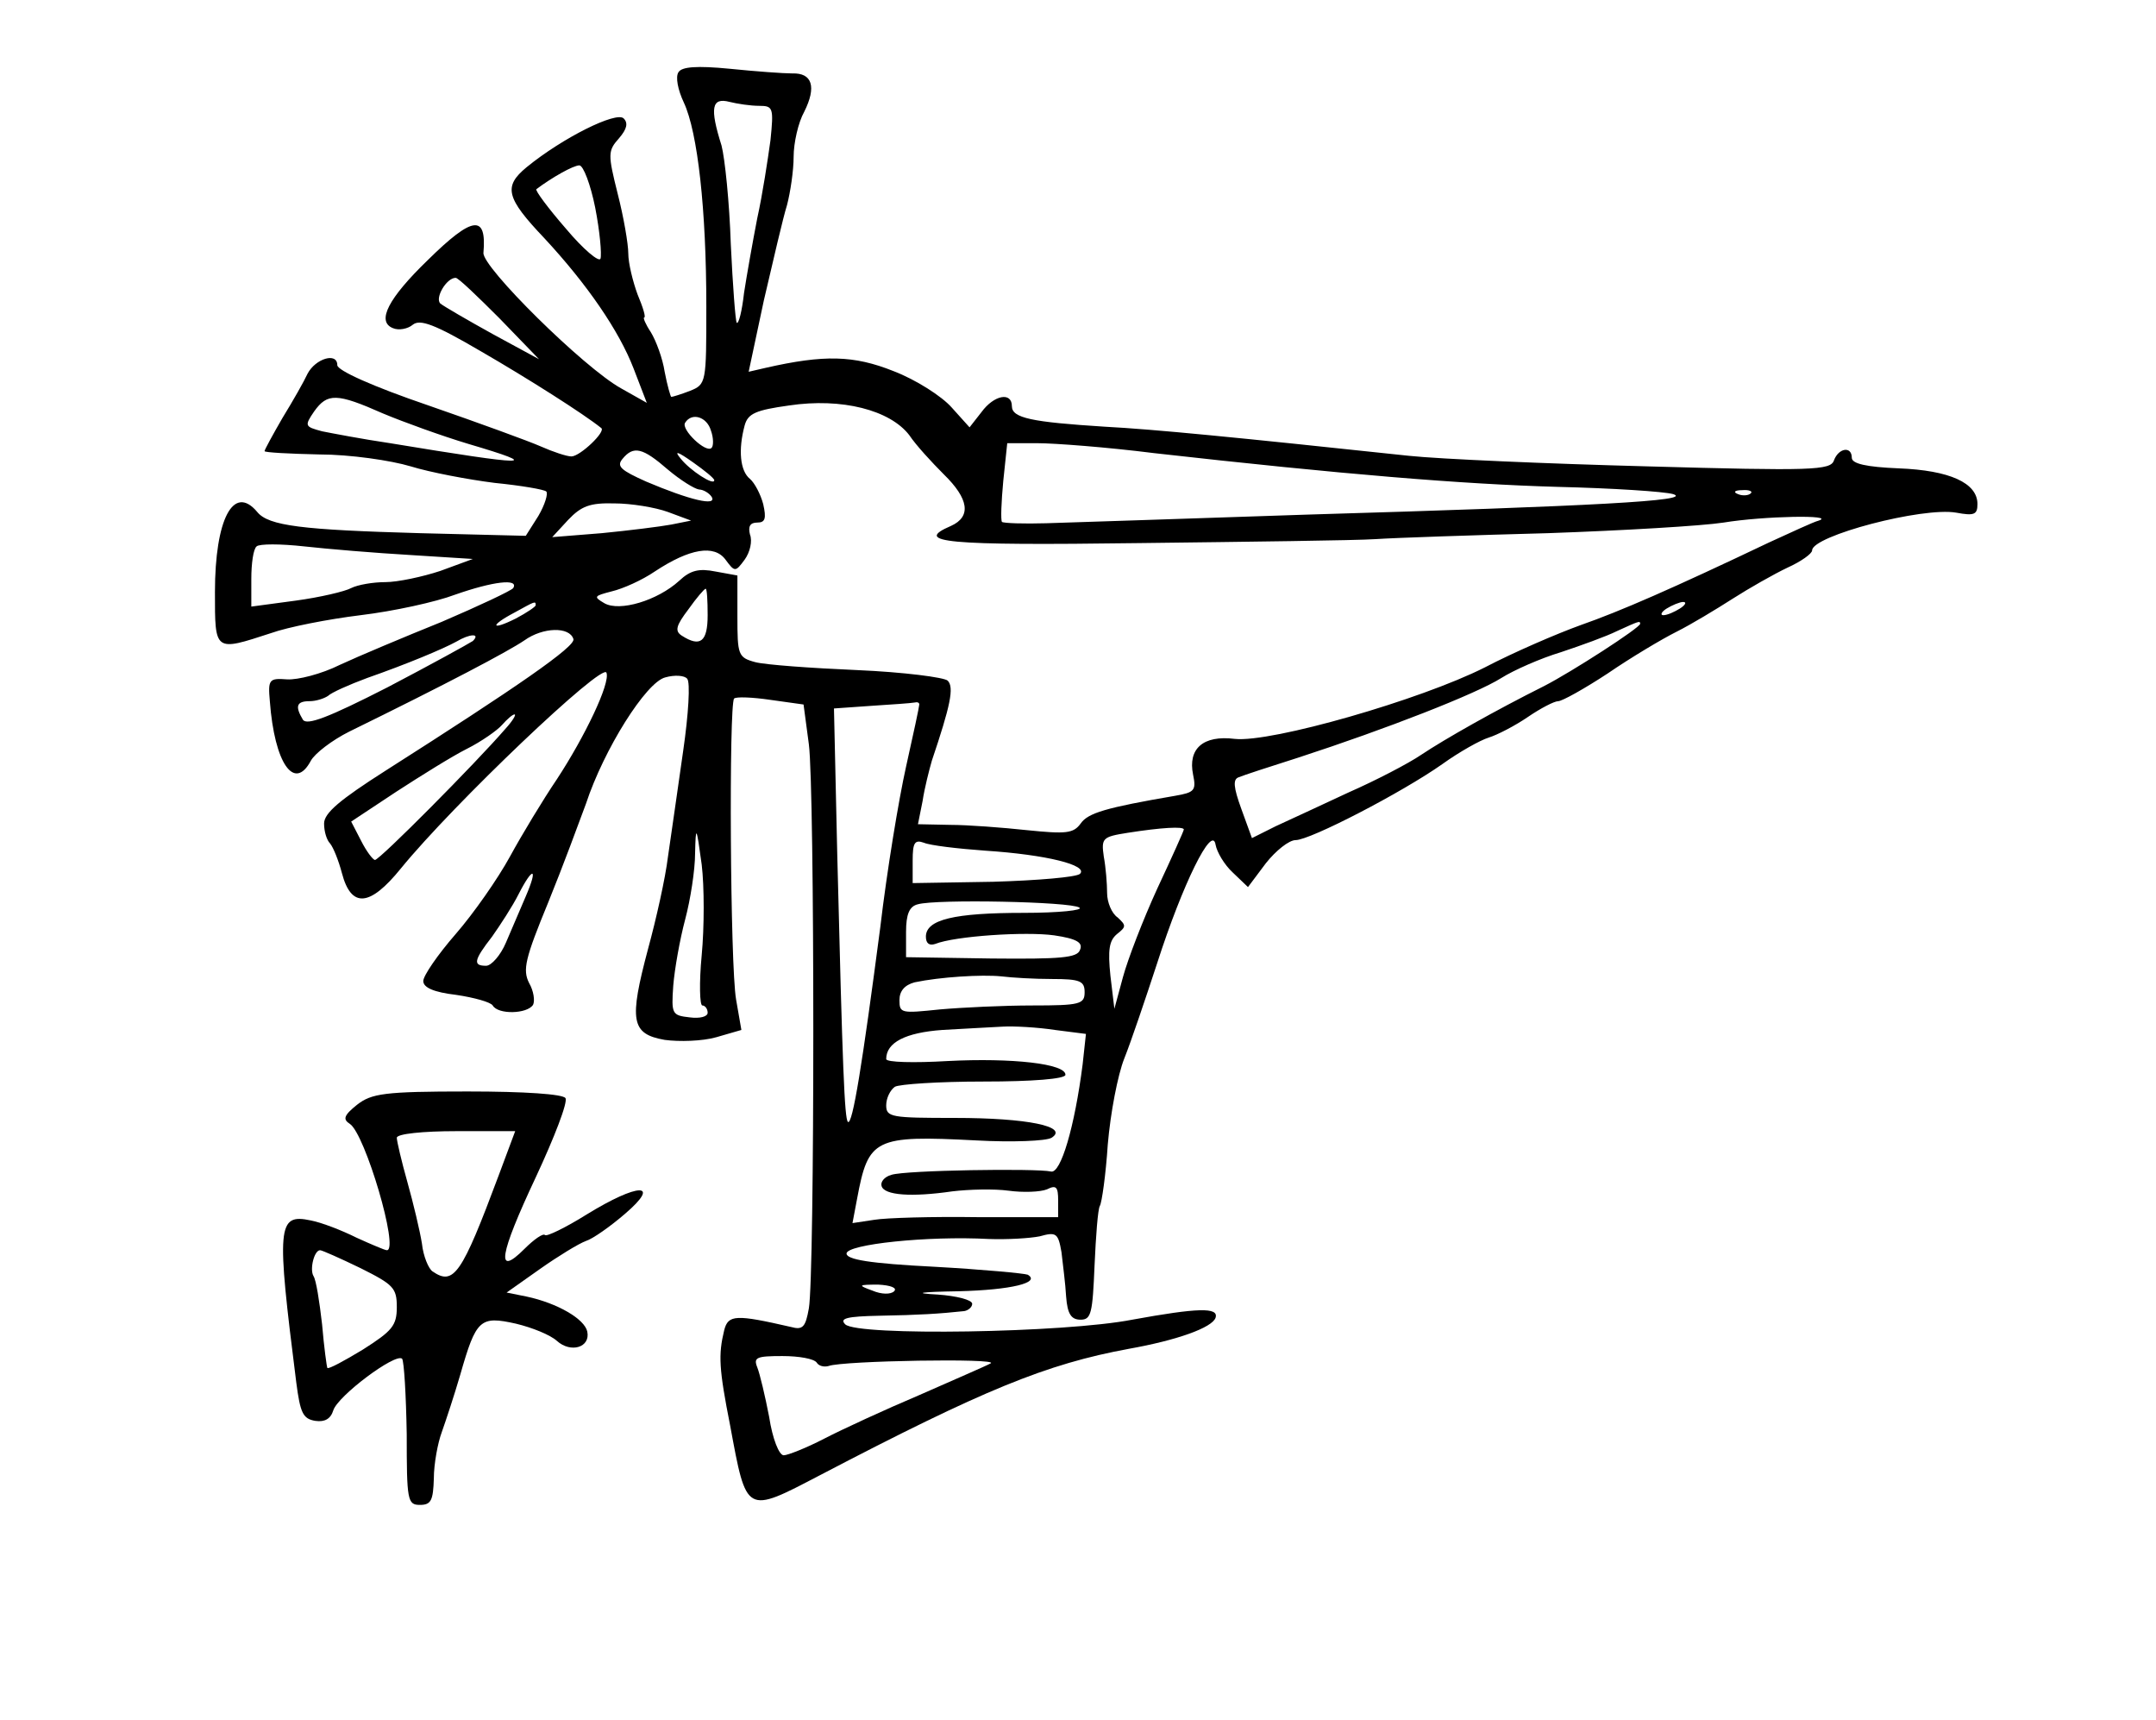 <?xml version="1.0" standalone="no"?>
<!DOCTYPE svg PUBLIC "-//W3C//DTD SVG 20010904//EN"
 "http://www.w3.org/TR/2001/REC-SVG-20010904/DTD/svg10.dtd">
<svg version="1.0" xmlns="http://www.w3.org/2000/svg"
 width="326pt" height="260pt" viewBox="0 0 326 260"
 preserveAspectRatio="xMidYMid meet">
<g transform="translate(0,260) scale(0.1,-0.1)"
fill="#000000" stroke="none">
<path d="M1026 2491 c-5 -7 -1 -27 8 -46 21 -45 34 -162 34 -308 0 -116 0
-118 -25 -128 -13 -5 -26 -9 -28 -9 -1 0 -6 17 -10 38 -3 20 -13 47 -21 60 -8
12 -12 22 -10 22 3 0 -2 16 -10 35 -7 19 -14 47 -14 62 0 14 -7 55 -16 90 -15
60 -15 65 2 84 12 14 14 23 7 30 -11 11 -92 -29 -147 -74 -35 -29 -31 -46 27
-107 65 -70 113 -140 135 -197 l20 -52 -39 22 c-56 31 -211 184 -208 205 5 58
-16 56 -84 -11 -60 -58 -78 -93 -53 -103 9 -4 23 -1 30 5 11 9 33 1 103 -40
71 -41 156 -95 182 -116 8 -5 -32 -43 -45 -43 -7 0 -28 7 -46 15 -18 8 -95 36
-170 62 -85 29 -138 53 -138 61 0 20 -33 10 -45 -13 -5 -11 -22 -41 -38 -67
-15 -26 -27 -48 -27 -50 0 -2 37 -4 83 -5 46 0 108 -9 138 -18 29 -9 87 -20
127 -25 40 -4 75 -10 78 -13 3 -3 -2 -20 -12 -37 l-19 -30 -160 4 c-178 5
-229 11 -246 32 -36 43 -64 -11 -64 -121 0 -91 -1 -90 85 -62 25 9 86 21 135
27 50 6 114 20 143 31 57 20 97 25 88 10 -3 -4 -52 -27 -108 -51 -57 -23 -126
-52 -154 -65 -28 -14 -64 -23 -80 -22 -27 2 -29 0 -26 -33 7 -94 37 -137 62
-90 6 11 32 31 58 44 147 72 240 121 265 138 28 20 68 21 74 2 4 -11 -86 -73
-284 -199 -69 -44 -93 -64 -93 -80 0 -12 4 -25 9 -30 5 -6 13 -26 18 -45 14
-53 42 -51 89 7 79 97 306 313 311 296 6 -16 -33 -97 -75 -161 -21 -31 -53
-84 -71 -117 -18 -33 -55 -86 -82 -117 -27 -31 -49 -63 -49 -71 0 -10 16 -17
50 -21 27 -4 52 -11 55 -16 8 -14 52 -13 61 1 3 6 1 21 -6 33 -10 20 -6 37 29
122 22 54 47 122 57 149 27 82 91 184 120 191 14 4 29 3 33 -2 5 -5 2 -54 -6
-109 -8 -55 -18 -127 -23 -160 -4 -33 -18 -95 -30 -139 -29 -109 -26 -129 25
-138 22 -3 57 -2 78 4 l38 11 -8 46 c-9 51 -11 446 -3 455 3 3 28 2 55 -2 l50
-7 8 -60 c9 -68 9 -803 0 -853 -5 -28 -9 -33 -27 -28 -83 19 -95 19 -101 -5
-9 -37 -8 -58 9 -144 25 -135 23 -134 136 -75 247 129 342 168 467 191 73 13
126 32 131 47 5 16 -27 15 -126 -3 -102 -20 -416 -25 -434 -7 -9 9 2 12 52 13
59 1 91 3 128 7 6 1 12 6 12 11 0 6 -24 12 -52 14 -38 2 -29 4 32 5 79 2 124
13 104 25 -5 2 -69 8 -141 12 -99 5 -133 11 -133 20 0 14 123 27 215 22 28 -1
62 1 77 4 25 7 28 5 33 -24 2 -18 6 -48 7 -67 2 -27 8 -35 22 -35 16 0 18 10
21 82 2 45 5 85 8 90 3 5 9 47 12 93 4 47 15 105 25 130 10 25 32 90 50 145
38 118 83 210 88 178 2 -11 13 -30 26 -42 l23 -22 27 36 c15 19 35 35 45 35
22 0 161 72 222 115 25 18 57 36 70 40 13 4 40 18 59 31 19 13 40 24 46 24 6
0 40 19 75 42 35 24 82 52 104 63 22 11 60 34 85 50 25 16 62 37 83 47 20 9
37 21 37 26 0 22 167 66 218 57 27 -5 32 -3 32 13 0 32 -42 51 -119 54 -49 2
-71 7 -71 16 0 18 -20 15 -27 -4 -5 -15 -33 -16 -282 -9 -152 4 -314 11 -361
16 -263 28 -384 40 -460 44 -110 7 -140 13 -140 31 0 22 -27 17 -46 -9 l-18
-23 -27 30 c-15 17 -54 42 -88 55 -60 24 -105 25 -193 5 l-26 -6 23 108 c14
60 29 125 35 144 5 19 10 52 10 73 0 21 7 52 16 68 19 38 12 59 -18 58 -13 0
-55 3 -94 7 -51 5 -73 3 -78 -5z m122 -51 c21 0 22 -3 17 -52 -4 -29 -12 -82
-20 -118 -7 -36 -16 -87 -20 -113 -3 -27 -8 -47 -11 -45 -2 3 -6 56 -9 119 -2
63 -9 130 -14 149 -18 57 -15 73 12 66 12 -3 32 -6 45 -6z m-248 -154 c7 -36
10 -70 8 -77 -2 -6 -26 14 -52 45 -27 31 -47 58 -45 60 24 18 56 36 65 36 6 0
17 -29 24 -64z m-145 -167 l60 -62 -70 38 c-38 21 -74 42 -79 46 -9 8 9 39 23
39 4 0 33 -28 66 -61z m-176 -144 c31 -13 89 -34 129 -46 115 -34 94 -34 -118
1 -41 6 -88 15 -103 18 -26 7 -27 8 -12 30 20 28 34 28 104 -3z m796 -33 c10
-15 34 -41 52 -59 38 -37 42 -64 11 -78 -58 -25 -10 -30 285 -26 166 2 327 4
357 6 30 2 148 6 261 9 114 4 233 11 265 16 61 10 171 12 144 3 -8 -2 -42 -18
-75 -33 -147 -70 -225 -104 -285 -125 -36 -13 -101 -41 -145 -64 -97 -49 -323
-114 -378 -108 -48 6 -71 -15 -63 -54 5 -24 2 -27 -27 -32 -105 -18 -132 -26
-143 -42 -11 -15 -22 -16 -81 -10 -37 4 -90 8 -116 8 l-49 1 7 35 c3 20 10 47
14 61 28 83 34 111 24 121 -5 5 -67 13 -137 16 -70 3 -139 8 -154 12 -26 7
-27 11 -27 69 l0 62 -33 6 c-25 5 -38 2 -55 -14 -33 -30 -90 -47 -113 -34 -17
10 -16 11 11 18 17 4 46 17 65 30 53 35 90 41 107 18 14 -19 15 -19 29 0 8 11
12 28 8 38 -3 12 0 18 11 18 12 0 14 6 9 28 -4 15 -13 32 -20 38 -15 12 -18
44 -8 81 5 18 17 23 67 30 80 12 153 -7 182 -45z m-300 7 c4 -11 4 -23 1 -26
-8 -9 -47 28 -40 38 10 16 33 9 39 -12z m670 -34 c284 -32 467 -47 610 -51 83
-2 161 -7 175 -11 31 -10 -116 -18 -555 -31 -181 -6 -358 -12 -393 -13 -34 -1
-64 0 -67 2 -2 3 -1 30 2 62 l6 57 46 0 c25 0 105 -6 176 -15z m-735 -25 c19
-16 40 -29 47 -30 6 0 15 -5 19 -11 9 -15 -33 -5 -99 23 -38 17 -45 23 -36 34
17 21 31 17 69 -16z m70 -16 c0 -9 -37 15 -51 33 -10 12 -5 11 19 -6 17 -12
32 -24 32 -27z m1567 -20 c-3 -3 -12 -4 -19 -1 -8 3 -5 6 6 6 11 1 17 -2 13
-5z m-1637 -28 l35 -13 -30 -6 c-16 -3 -64 -9 -105 -13 l-75 -6 24 26 c20 21
33 26 70 25 25 0 62 -6 81 -13z m-390 -65 l95 -6 -49 -18 c-27 -9 -65 -17 -83
-17 -19 0 -42 -4 -52 -9 -9 -5 -47 -14 -84 -19 l-67 -9 0 42 c0 23 3 45 8 49
4 4 36 4 72 0 36 -4 108 -10 160 -13z m450 -91 c0 -40 -11 -49 -39 -31 -11 7
-9 15 10 40 12 17 24 31 26 31 2 0 3 -18 3 -40z m-260 15 c0 -2 -13 -11 -30
-20 -38 -19 -40 -11 -2 9 31 17 32 18 32 11z m1730 -5 c-8 -5 -19 -10 -25 -10
-5 0 -3 5 5 10 8 5 20 10 25 10 6 0 3 -5 -5 -10z m-60 -23 c0 -6 -104 -73
-145 -94 -74 -37 -150 -80 -186 -104 -19 -13 -69 -39 -110 -57 -41 -19 -90
-42 -110 -51 l-36 -18 -16 44 c-12 33 -13 45 -4 48 7 3 47 16 91 30 132 43
268 96 306 120 19 12 60 30 90 39 30 10 69 24 85 32 33 15 35 16 35 11z
m-1765 -26 c-6 -4 -64 -36 -129 -70 -90 -46 -122 -58 -128 -49 -12 20 -10 28
10 28 10 0 22 4 28 8 5 5 32 17 59 27 60 21 115 44 135 55 20 12 37 13 25 1z
m675 -96 c0 -3 -9 -45 -20 -94 -11 -49 -29 -158 -39 -243 -27 -206 -42 -300
-49 -294 -5 6 -8 79 -16 403 l-5 222 57 4 c31 2 60 4 65 5 4 1 7 0 7 -3z
m-626 -37 c-45 -52 -190 -198 -197 -198 -3 0 -13 13 -21 29 l-15 29 68 45 c37
24 85 54 107 65 22 11 46 28 53 36 8 9 16 16 19 16 3 0 -3 -10 -14 -22z m297
-342 c-4 -42 -3 -76 1 -76 4 0 8 -5 8 -11 0 -6 -12 -9 -27 -7 -27 3 -28 5 -25
48 2 25 10 70 18 100 8 30 15 75 15 100 1 43 2 42 10 -17 4 -33 4 -95 0 -137z
m729 190 c0 -2 -18 -42 -40 -89 -22 -48 -45 -108 -52 -134 l-13 -48 -6 50 c-4
39 -2 53 10 63 14 11 14 13 1 25 -9 6 -16 23 -16 37 0 14 -2 39 -5 55 -4 28
-2 30 36 36 51 8 85 10 85 5z m-300 -32 c92 -6 156 -22 143 -35 -5 -5 -64 -10
-131 -12 l-122 -2 0 34 c0 27 3 32 17 27 9 -4 51 -9 93 -12z m-695 -69 c-8
-19 -22 -51 -30 -70 -8 -19 -22 -35 -30 -35 -20 0 -19 8 9 44 12 17 31 46 40
64 22 43 30 41 11 -3z m837 -17 c7 -4 -31 -8 -84 -8 -105 0 -148 -10 -148 -36
0 -10 5 -14 14 -11 30 12 137 19 180 13 34 -5 44 -11 39 -22 -4 -12 -29 -14
-134 -13 l-129 2 0 38 c0 27 5 39 18 42 28 8 231 4 244 -5z m-41 -108 c42 0
49 -3 49 -20 0 -18 -7 -20 -79 -20 -43 0 -106 -3 -140 -6 -58 -6 -61 -6 -61
14 0 14 8 23 23 27 38 8 101 12 131 9 16 -2 50 -4 77 -4z m4 -77 l47 -6 -5
-46 c-12 -94 -33 -166 -48 -162 -22 5 -220 2 -241 -5 -11 -3 -17 -11 -15 -17
4 -14 45 -17 107 -8 25 3 63 4 85 1 22 -3 48 -2 58 2 14 7 17 4 17 -17 l0 -25
-122 0 c-68 1 -138 -1 -156 -4 l-33 -5 7 37 c17 91 26 96 180 88 54 -3 106 -1
114 4 27 17 -37 30 -146 30 -96 0 -104 1 -104 19 0 11 6 23 13 28 6 4 67 8
134 8 75 0 123 4 124 10 1 17 -81 26 -178 21 -51 -3 -93 -2 -93 3 0 25 29 40
85 44 33 2 74 4 91 5 17 1 53 -1 79 -5z m-243 -395 c-5 -5 -19 -5 -33 1 -22 8
-22 9 9 9 19 -1 29 -5 24 -10z m-117 -108 c3 -5 11 -7 18 -5 21 8 259 12 245
4 -7 -4 -56 -25 -108 -48 -52 -22 -117 -52 -144 -66 -27 -14 -55 -25 -61 -25
-7 0 -17 25 -22 58 -6 31 -14 65 -18 75 -6 15 -1 17 38 17 25 0 48 -4 52 -10z"/>
<path d="M540 930 c-20 -16 -22 -22 -11 -29 23 -15 75 -191 56 -191 -3 0 -24
9 -46 19 -22 11 -53 23 -69 26 -51 11 -52 -8 -22 -245 6 -46 10 -55 29 -58 14
-2 23 3 27 16 7 22 94 87 104 78 3 -4 6 -55 7 -114 0 -100 1 -107 20 -107 17
0 20 7 21 40 0 22 6 54 12 70 6 17 19 56 28 87 24 84 30 89 84 77 25 -6 52
-17 62 -26 21 -19 51 -10 46 14 -4 19 -45 43 -92 53 l-30 6 51 36 c27 19 58
38 69 42 10 3 37 22 59 41 56 48 20 47 -58 -1 -32 -20 -61 -34 -63 -31 -3 3
-17 -7 -31 -21 -44 -44 -38 -9 17 108 28 60 49 114 45 120 -4 6 -61 10 -148
10 -126 0 -145 -3 -167 -20z m214 -107 c-56 -150 -68 -167 -100 -145 -6 4 -14
23 -16 42 -3 19 -13 61 -22 93 -9 32 -16 62 -16 67 0 6 40 10 90 10 l89 0 -25
-67z m-209 -140 c50 -25 55 -30 55 -59 0 -28 -7 -36 -51 -64 -28 -17 -52 -30
-54 -28 -1 2 -5 31 -8 66 -4 35 -9 67 -13 73 -6 10 1 39 10 39 3 0 30 -12 61
-27z"/>
</g>
</svg>
